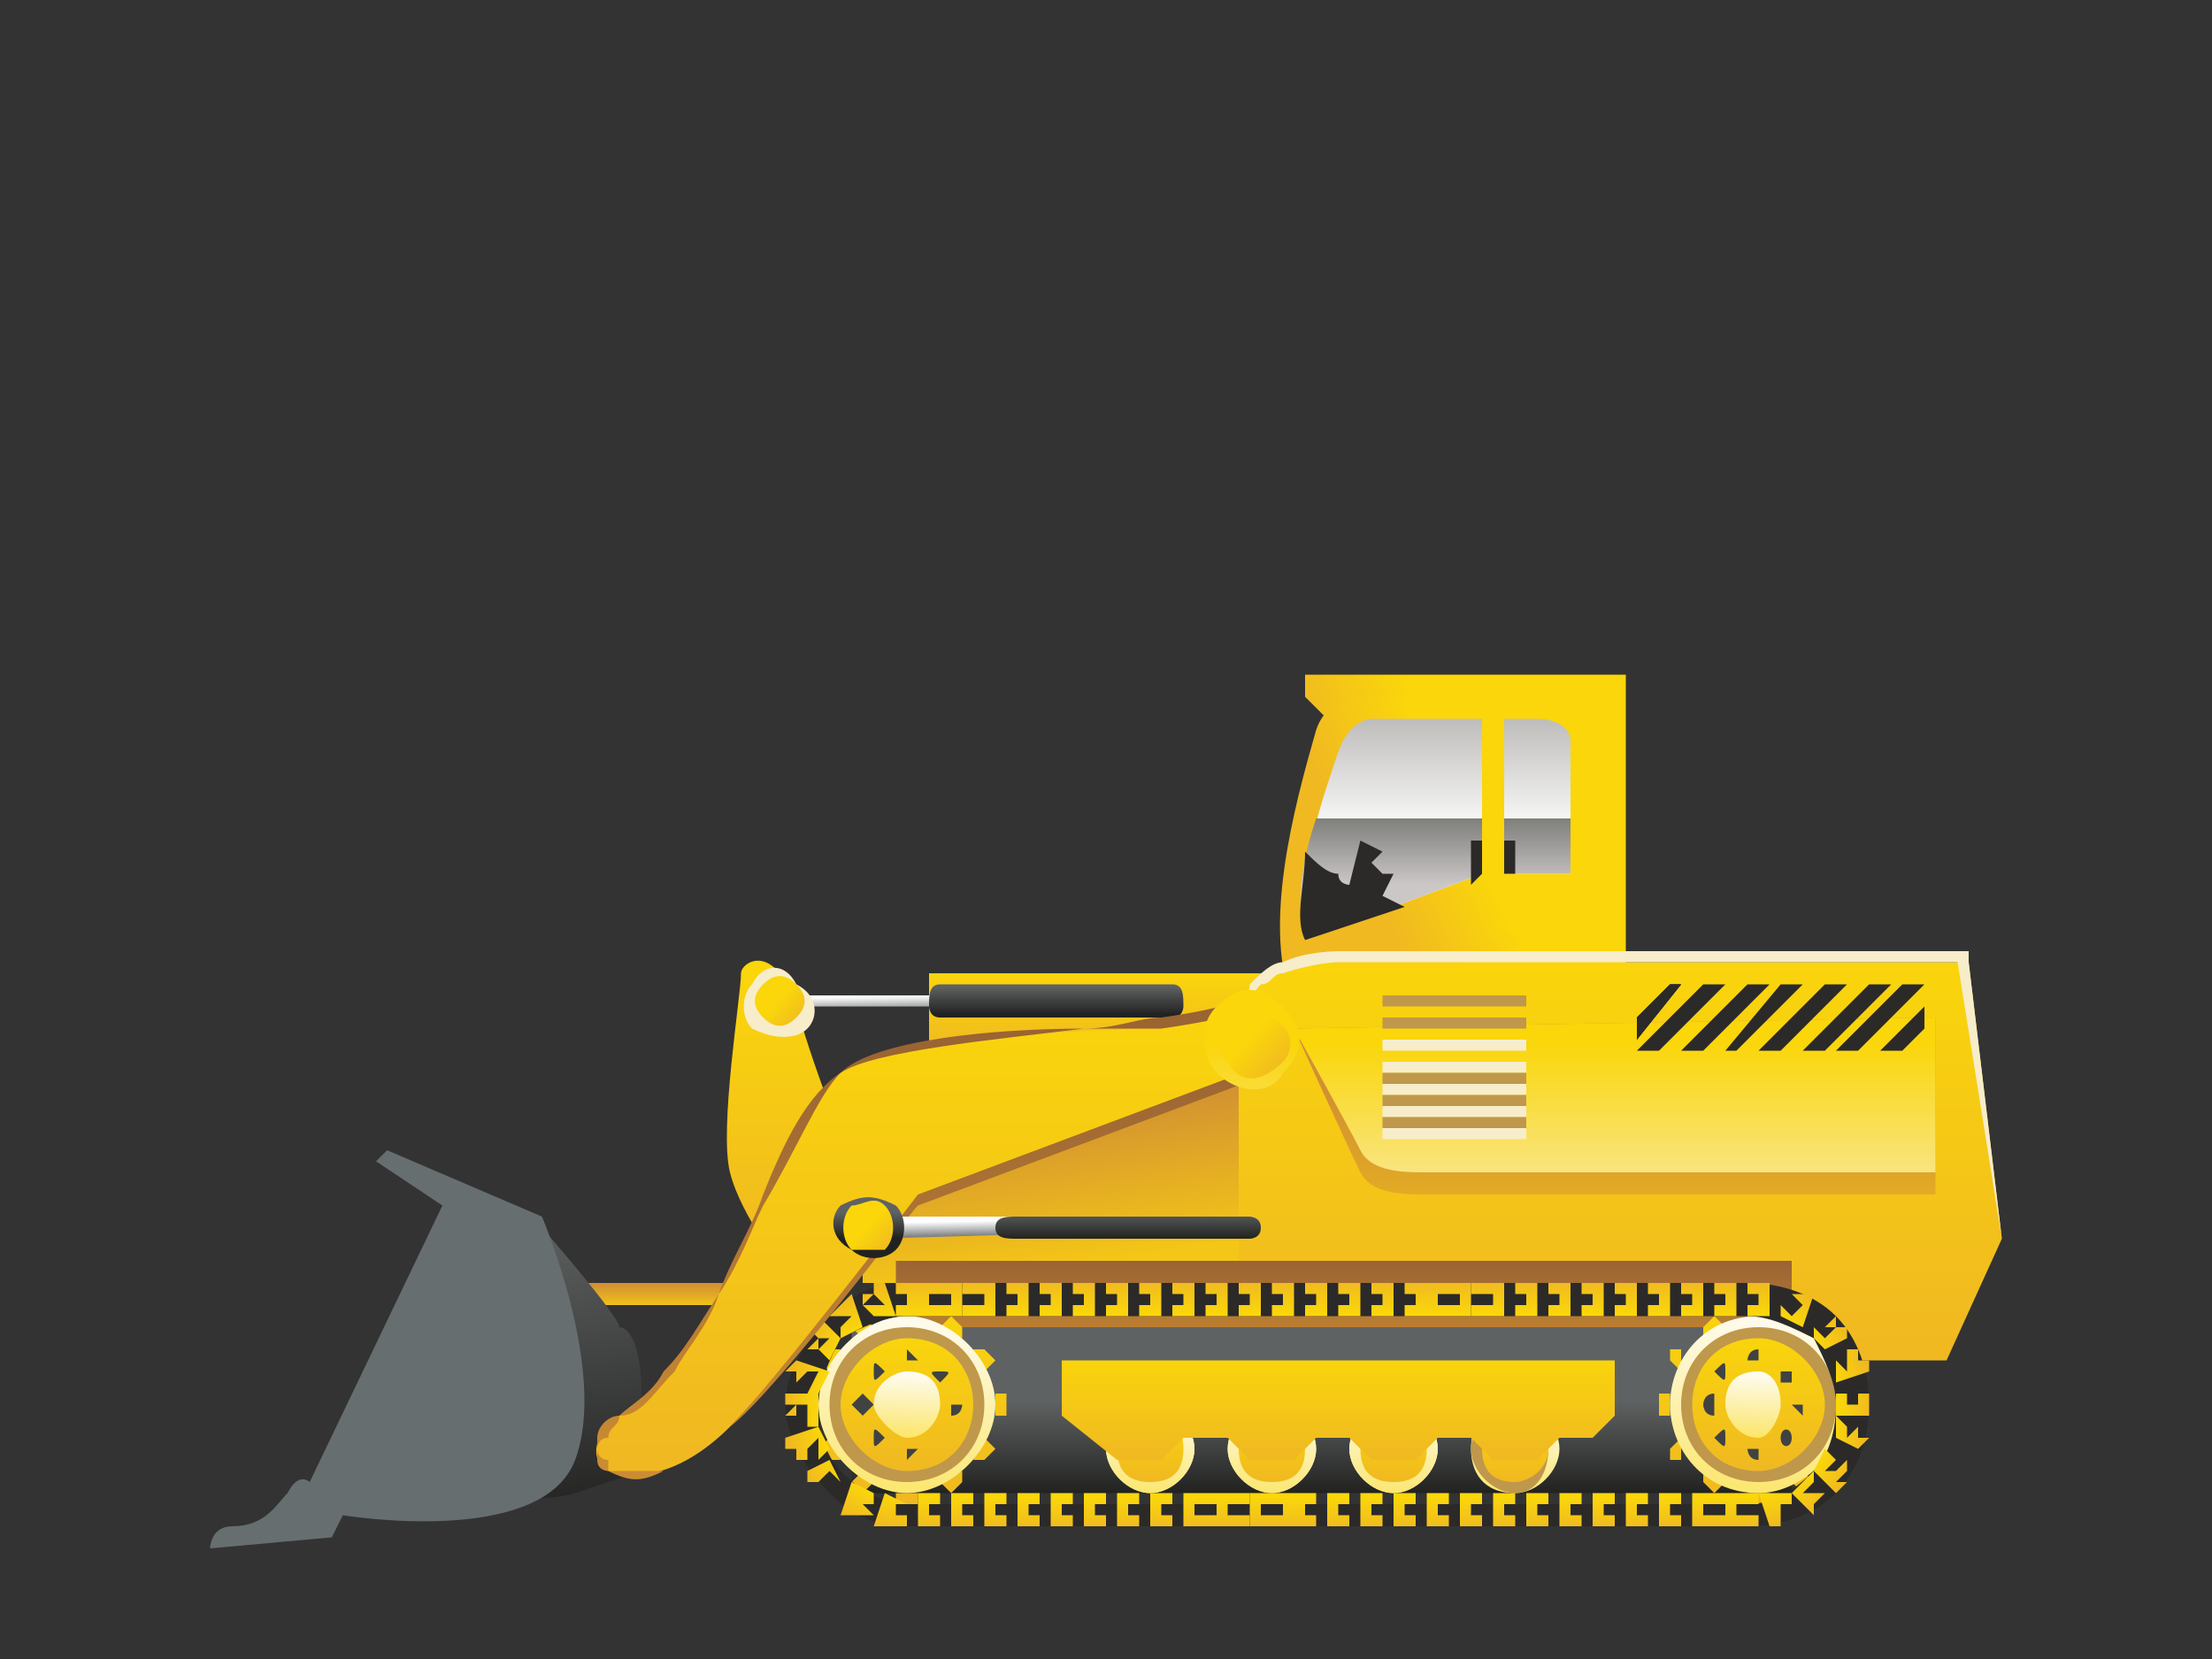 <?xml version="1.0" encoding="UTF-8"?>
<!DOCTYPE svg PUBLIC "-//W3C//DTD SVG 1.1//EN" "http://www.w3.org/Graphics/SVG/1.1/DTD/svg11.dtd">
<!-- Creator: CorelDRAW X8 -->
<svg xmlns="http://www.w3.org/2000/svg" xml:space="preserve" width="200px" height="150px" version="1.1" style="shape-rendering:geometricPrecision; text-rendering:geometricPrecision; image-rendering:optimizeQuality; fill-rule:evenodd; clip-rule:evenodd"
viewBox="0 0 200 150"
 xmlns:xlink="http://www.w3.org/1999/xlink">
 <rect x="0" y="0" width="200" height="150" fill="#333333" stroke="none"/>
 <defs>
  <style type="text/css">
   <![CDATA[
    .fil9 {fill:#2B2A29}
    .fil113 {fill:#F7EDCB}
    .fil21 {fill:#D2D4DD}
    .fil17 {fill:#BF984B}
    .fil2 {fill:#676E70}
    .fil19 {fill:#404342}
    .fil42 {fill:#2B2A29;fill-rule:nonzero}
    .fil11 {fill:#F7EDCB;fill-rule:nonzero}
    .fil77 {fill:url(#id0)}
    .fil27 {fill:url(#id1)}
    .fil99 {fill:url(#id2)}
    .fil91 {fill:url(#id3)}
    .fil88 {fill:url(#id4)}
    .fil103 {fill:url(#id5)}
    .fil7 {fill:url(#id6)}
    .fil45 {fill:url(#id7)}
    .fil121 {fill:url(#id8)}
    .fil40 {fill:url(#id9)}
    .fil105 {fill:url(#id10)}
    .fil31 {fill:url(#id11)}
    .fil41 {fill:url(#id12)}
    .fil10 {fill:url(#id13)}
    .fil0 {fill:url(#id14)}
    .fil47 {fill:url(#id15)}
    .fil6 {fill:url(#id16)}
    .fil12 {fill:url(#id17)}
    .fil74 {fill:url(#id18)}
    .fil112 {fill:url(#id19)}
    .fil14 {fill:url(#id20)}
    .fil110 {fill:url(#id21)}
    .fil97 {fill:url(#id22)}
    .fil65 {fill:url(#id23)}
    .fil67 {fill:url(#id24)}
    .fil78 {fill:url(#id25)}
    .fil92 {fill:url(#id26)}
    .fil82 {fill:url(#id27)}
    .fil98 {fill:url(#id28)}
    .fil118 {fill:url(#id29)}
    .fil30 {fill:url(#id30)}
    .fil38 {fill:url(#id31)}
    .fil80 {fill:url(#id32)}
    .fil33 {fill:url(#id33)}
    .fil25 {fill:url(#id34)}
    .fil115 {fill:url(#id35)}
    .fil120 {fill:url(#id36)}
    .fil23 {fill:url(#id37)}
    .fil73 {fill:url(#id38)}
    .fil20 {fill:url(#id39)}
    .fil84 {fill:url(#id40)}
    .fil39 {fill:url(#id41)}
    .fil18 {fill:url(#id42)}
    .fil87 {fill:url(#id43)}
    .fil61 {fill:url(#id44)}
    .fil24 {fill:url(#id45)}
    .fil62 {fill:url(#id46)}
    .fil15 {fill:url(#id47)}
    .fil16 {fill:url(#id48)}
    .fil51 {fill:url(#id49)}
    .fil83 {fill:url(#id50)}
    .fil125 {fill:url(#id51)}
    .fil95 {fill:url(#id52)}
    .fil100 {fill:url(#id53)}
    .fil71 {fill:url(#id54)}
    .fil111 {fill:url(#id55)}
    .fil52 {fill:url(#id56)}
    .fil109 {fill:url(#id57)}
    .fil79 {fill:url(#id58)}
    .fil126 {fill:url(#id59)}
    .fil108 {fill:url(#id60)}
    .fil107 {fill:url(#id61)}
    .fil49 {fill:url(#id62)}
    .fil50 {fill:url(#id63)}
    .fil5 {fill:url(#id64)}
    .fil86 {fill:url(#id65)}
    .fil54 {fill:url(#id66)}
    .fil36 {fill:url(#id67)}
    .fil93 {fill:url(#id68)}
    .fil57 {fill:url(#id69)}
    .fil22 {fill:url(#id70)}
    .fil90 {fill:url(#id71)}
    .fil114 {fill:url(#id72)}
    .fil124 {fill:url(#id73)}
    .fil104 {fill:url(#id74)}
    .fil119 {fill:url(#id75)}
    .fil76 {fill:url(#id76)}
    .fil81 {fill:url(#id77)}
    .fil34 {fill:url(#id78)}
    .fil8 {fill:url(#id79)}
    .fil101 {fill:url(#id80)}
    .fil59 {fill:url(#id81)}
    .fil116 {fill:url(#id82)}
    .fil75 {fill:url(#id83)}
    .fil55 {fill:url(#id84)}
    .fil13 {fill:url(#id85)}
    .fil1 {fill:url(#id86)}
    .fil89 {fill:url(#id87)}
    .fil106 {fill:url(#id88)}
    .fil58 {fill:url(#id89)}
    .fil44 {fill:url(#id90)}
    .fil68 {fill:url(#id91)}
    .fil123 {fill:url(#id92)}
    .fil122 {fill:url(#id93)}
    .fil56 {fill:url(#id94)}
    .fil48 {fill:url(#id95)}
    .fil28 {fill:url(#id96)}
    .fil70 {fill:url(#id97)}
    .fil43 {fill:url(#id98)}
    .fil26 {fill:url(#id99)}
    .fil69 {fill:url(#id100)}
    .fil29 {fill:url(#id101)}
    .fil117 {fill:url(#id102)}
    .fil64 {fill:url(#id103)}
    .fil63 {fill:url(#id104)}
    .fil46 {fill:url(#id105)}
    .fil72 {fill:url(#id106)}
    .fil32 {fill:url(#id107)}
    .fil66 {fill:url(#id108)}
    .fil96 {fill:url(#id109)}
    .fil37 {fill:url(#id110)}
    .fil102 {fill:url(#id111)}
    .fil35 {fill:url(#id112)}
    .fil85 {fill:url(#id113)}
    .fil94 {fill:url(#id114)}
    .fil60 {fill:url(#id115)}
    .fil53 {fill:url(#id116)}
    .fil4 {fill:url(#id117)}
    .fil3 {fill:url(#id118)}
   ]]>
  </style>
  <linearGradient id="id0" gradientUnits="userSpaceOnUse" x1="75.953" y1="118.757" x2="75.953" y2="115.794">
   <stop offset="0" style="stop-opacity:1; stop-color:#FAD60B"/>
   <stop offset="1" style="stop-opacity:1; stop-color:#F0B921"/>
  </linearGradient>
  <linearGradient id="id1" gradientUnits="userSpaceOnUse" xlink:href="#id0" x1="145.066" y1="127.84" x2="145.066" y2="133.942">
  </linearGradient>
  <linearGradient id="id2" gradientUnits="userSpaceOnUse" xlink:href="#id0" x1="143.451" y1="118.757" x2="143.451" y2="115.794">
  </linearGradient>
  <linearGradient id="id3" gradientUnits="userSpaceOnUse" xlink:href="#id0" x1="118.906" y1="118.757" x2="118.906" y2="115.794">
  </linearGradient>
  <linearGradient id="id4" gradientUnits="userSpaceOnUse" xlink:href="#id0" x1="109.702" y1="118.757" x2="109.702" y2="115.794">
  </linearGradient>
  <linearGradient id="id5" gradientUnits="userSpaceOnUse" xlink:href="#id0" x1="156.14" y1="116.27" x2="157.598" y2="113.639">
  </linearGradient>
  <linearGradient id="id6" gradientUnits="userSpaceOnUse" x1="147.002" y1="63.44" x2="147.002" y2="75.47">
   <stop offset="0" style="stop-opacity:1; stop-color:#B5B3B1"/>
   <stop offset="1" style="stop-opacity:1; stop-color:#FEFEFE"/>
  </linearGradient>
  <linearGradient id="id7" gradientUnits="userSpaceOnUse" xlink:href="#id0" x1="111.788" y1="135.404" x2="111.788" y2="138.368">
  </linearGradient>
  <linearGradient id="id8" gradientUnits="userSpaceOnUse" xlink:href="#id0" x1="83.245" y1="105.851" x2="85.323" y2="107.788">
  </linearGradient>
  <linearGradient id="id9" gradientUnits="userSpaceOnUse" x1="97.075" y1="134.232" x2="97.348" y2="129.022">
   <stop offset="0" style="stop-opacity:1; stop-color:#FAD60B"/>
   <stop offset="1" style="stop-opacity:1; stop-color:#FEFEFE"/>
  </linearGradient>
  <linearGradient id="id10" gradientUnits="userSpaceOnUse" xlink:href="#id0" x1="164.002" y1="117.672" x2="166.877" y2="116.848">
  </linearGradient>
  <linearGradient id="id11" gradientUnits="userSpaceOnUse" xlink:href="#id0" x1="134.316" y1="127.84" x2="134.316" y2="133.942">
  </linearGradient>
  <linearGradient id="id12" gradientUnits="userSpaceOnUse" xlink:href="#id0" x1="151.223" y1="122.35" x2="151.223" y2="131.791">
  </linearGradient>
  <linearGradient id="id13" gradientUnits="userSpaceOnUse" xlink:href="#id0" x1="186.375" y1="86.028" x2="186.375" y2="121.545">
  </linearGradient>
  <linearGradient id="id14" gradientUnits="userSpaceOnUse" x1="74.644" y1="116.11" x2="74.644" y2="118.201">
   <stop offset="0" style="stop-opacity:1; stop-color:#D19032"/>
   <stop offset="1" style="stop-opacity:1; stop-color:#F4C617"/>
  </linearGradient>
  <linearGradient id="id15" gradientUnits="userSpaceOnUse" xlink:href="#id0" x1="117.931" y1="135.404" x2="117.931" y2="138.368">
  </linearGradient>
  <linearGradient id="id16" gradientUnits="userSpaceOnUse" xlink:href="#id0" x1="145.27" y1="102.538" x2="136.397" y2="106.684">
  </linearGradient>
  <linearGradient id="id17" gradientUnits="userSpaceOnUse" xlink:href="#id0" x1="82.381" y1="87.844" x2="82.381" y2="113.791">
  </linearGradient>
  <linearGradient id="id18" gradientUnits="userSpaceOnUse" xlink:href="#id0" x1="71.85" y1="127.26" x2="69.436" y2="125.505">
  </linearGradient>
  <linearGradient id="id19" gradientUnits="userSpaceOnUse" x1="112.522" y1="89.183" x2="112.522" y2="91.731">
   <stop offset="0" style="stop-opacity:1; stop-color:#5F6262"/>
   <stop offset="1" style="stop-opacity:1; stop-color:#212220"/>
  </linearGradient>
  <linearGradient id="id20" gradientUnits="userSpaceOnUse" xlink:href="#id19" x1="166.876" y1="126.656" x2="166.876" y2="135.05">
  </linearGradient>
  <linearGradient id="id21" gradientUnits="userSpaceOnUse" xlink:href="#id0" x1="166.707" y1="133.52" x2="167.422" y2="136.389">
  </linearGradient>
  <linearGradient id="id22" gradientUnits="userSpaceOnUse" xlink:href="#id0" x1="137.313" y1="118.757" x2="137.313" y2="115.794">
  </linearGradient>
  <linearGradient id="id23" gradientUnits="userSpaceOnUse" xlink:href="#id0" x1="90.326" y1="135.404" x2="90.326" y2="138.368">
  </linearGradient>
  <linearGradient id="id24" gradientUnits="userSpaceOnUse" xlink:href="#id0" x1="96.468" y1="135.404" x2="96.468" y2="138.368">
  </linearGradient>
  <linearGradient id="id25" gradientUnits="userSpaceOnUse" xlink:href="#id0" x1="79.022" y1="118.757" x2="79.022" y2="115.794">
  </linearGradient>
  <linearGradient id="id26" gradientUnits="userSpaceOnUse" xlink:href="#id0" x1="121.973" y1="118.757" x2="121.973" y2="115.794">
  </linearGradient>
  <linearGradient id="id27" gradientUnits="userSpaceOnUse" xlink:href="#id0" x1="91.293" y1="118.757" x2="91.293" y2="115.794">
  </linearGradient>
  <linearGradient id="id28" gradientUnits="userSpaceOnUse" xlink:href="#id0" x1="140.382" y1="118.757" x2="140.382" y2="115.794">
  </linearGradient>
  <linearGradient id="id29" gradientUnits="userSpaceOnUse" x1="73.369" y1="111.963" x2="73.346" y2="110.674">
   <stop offset="0" style="stop-opacity:1; stop-color:#808384"/>
   <stop offset="1" style="stop-opacity:1; stop-color:#FEFEFE"/>
  </linearGradient>
  <linearGradient id="id30" gradientUnits="userSpaceOnUse" xlink:href="#id9" x1="115.937" y1="140.75" x2="116.726" y2="125.69">
  </linearGradient>
  <linearGradient id="id31" gradientUnits="userSpaceOnUse" xlink:href="#id9" x1="94.064" y1="140.744" x2="94.853" y2="125.687">
  </linearGradient>
  <linearGradient id="id32" gradientUnits="userSpaceOnUse" xlink:href="#id0" x1="85.158" y1="118.757" x2="85.158" y2="115.794">
  </linearGradient>
  <linearGradient id="id33" gradientUnits="userSpaceOnUse" xlink:href="#id9" x1="104.964" y1="140.747" x2="105.754" y2="125.687">
  </linearGradient>
  <linearGradient id="id34" gradientUnits="userSpaceOnUse" xlink:href="#id9" x1="150.247" y1="133.563" x2="150.791" y2="123.198">
  </linearGradient>
  <linearGradient id="id35" gradientUnits="userSpaceOnUse" xlink:href="#id0" x1="120.364" y1="89.278" x2="120.364" y2="131.393">
  </linearGradient>
  <linearGradient id="id36" gradientUnits="userSpaceOnUse" xlink:href="#id19" x1="115.312" y1="109.624" x2="115.312" y2="111.926">
  </linearGradient>
  <linearGradient id="id37" gradientUnits="userSpaceOnUse" xlink:href="#id9" x1="144.26" y1="146.519" x2="145.829" y2="116.57">
  </linearGradient>
  <linearGradient id="id38" gradientUnits="userSpaceOnUse" xlink:href="#id0" x1="73.457" y1="133.927" x2="70.493" y2="133.719">
  </linearGradient>
  <linearGradient id="id39" gradientUnits="userSpaceOnUse" xlink:href="#id9" x1="73.623" y1="133.563" x2="74.166" y2="123.198">
  </linearGradient>
  <linearGradient id="id40" gradientUnits="userSpaceOnUse" xlink:href="#id0" x1="97.428" y1="118.757" x2="97.428" y2="115.794">
  </linearGradient>
  <linearGradient id="id41" gradientUnits="userSpaceOnUse" xlink:href="#id0" x1="112.444" y1="127.84" x2="112.444" y2="133.942">
  </linearGradient>
  <linearGradient id="id42" gradientUnits="userSpaceOnUse" xlink:href="#id0" x1="93.606" y1="120.572" x2="93.606" y2="132.707">
  </linearGradient>
  <linearGradient id="id43" gradientUnits="userSpaceOnUse" xlink:href="#id0" x1="106.633" y1="118.757" x2="106.633" y2="115.794">
  </linearGradient>
  <linearGradient id="id44" gradientUnits="userSpaceOnUse" xlink:href="#id0" x1="160.929" y1="135.404" x2="160.929" y2="138.368">
  </linearGradient>
  <linearGradient id="id45" gradientUnits="userSpaceOnUse" xlink:href="#id0" x1="170.229" y1="120.572" x2="170.229" y2="132.707">
  </linearGradient>
  <linearGradient id="id46" gradientUnits="userSpaceOnUse" xlink:href="#id0" x1="163.999" y1="135.404" x2="163.999" y2="138.368">
  </linearGradient>
  <linearGradient id="id47" gradientUnits="userSpaceOnUse" xlink:href="#id0" x1="96.437" y1="117.556" x2="96.437" y2="135.364">
  </linearGradient>
  <linearGradient id="id48" gradientUnits="userSpaceOnUse" xlink:href="#id9" x1="67.635" y1="146.519" x2="69.204" y2="116.57">
  </linearGradient>
  <linearGradient id="id49" gradientUnits="userSpaceOnUse" xlink:href="#id0" x1="130.217" y1="135.404" x2="130.217" y2="138.368">
  </linearGradient>
  <linearGradient id="id50" gradientUnits="userSpaceOnUse" xlink:href="#id0" x1="94.362" y1="118.757" x2="94.362" y2="115.794">
  </linearGradient>
  <linearGradient id="id51" gradientUnits="userSpaceOnUse" xlink:href="#id0" x1="118.395" y1="88.205" x2="121.411" y2="91.016">
  </linearGradient>
  <linearGradient id="id52" gradientUnits="userSpaceOnUse" xlink:href="#id0" x1="131.177" y1="118.757" x2="131.177" y2="115.794">
  </linearGradient>
  <linearGradient id="id53" gradientUnits="userSpaceOnUse" xlink:href="#id0" x1="146.517" y1="118.757" x2="146.517" y2="115.794">
  </linearGradient>
  <linearGradient id="id54" gradientUnits="userSpaceOnUse" xlink:href="#id0" x1="76.306" y1="136.395" x2="73.447" y2="137.27">
  </linearGradient>
  <linearGradient id="id55" gradientUnits="userSpaceOnUse" xlink:href="#id29" x1="65.192" y1="91.673" x2="65.169" y2="90.378">
  </linearGradient>
  <linearGradient id="id56" gradientUnits="userSpaceOnUse" xlink:href="#id0" x1="133.284" y1="135.404" x2="133.284" y2="138.368">
  </linearGradient>
  <linearGradient id="id57" gradientUnits="userSpaceOnUse" xlink:href="#id0" x1="168.234" y1="130.398" x2="169.877" y2="132.927">
  </linearGradient>
  <linearGradient id="id58" gradientUnits="userSpaceOnUse" xlink:href="#id0" x1="82.091" y1="118.757" x2="82.091" y2="115.794">
  </linearGradient>
  <linearGradient id="id59" gradientUnits="userSpaceOnUse" xlink:href="#id0" x1="118.949" y1="87.578" x2="122.288" y2="90.69">
  </linearGradient>
  <linearGradient id="id60" gradientUnits="userSpaceOnUse" xlink:href="#id0" x1="168.242" y1="126.817" x2="170.687" y2="128.529">
  </linearGradient>
  <linearGradient id="id61" gradientUnits="userSpaceOnUse" xlink:href="#id0" x1="166.635" y1="120.182" x2="169.604" y2="120.338">
  </linearGradient>
  <linearGradient id="id62" gradientUnits="userSpaceOnUse" xlink:href="#id0" x1="124.076" y1="135.404" x2="124.076" y2="138.368">
  </linearGradient>
  <linearGradient id="id63" gradientUnits="userSpaceOnUse" xlink:href="#id0" x1="127.144" y1="135.404" x2="127.144" y2="138.368">
  </linearGradient>
  <linearGradient id="id64" gradientUnits="userSpaceOnUse" xlink:href="#id0" x1="145.349" y1="102.584" x2="135.999" y2="106.747">
  </linearGradient>
  <linearGradient id="id65" gradientUnits="userSpaceOnUse" xlink:href="#id0" x1="103.566" y1="118.757" x2="103.566" y2="115.794">
  </linearGradient>
  <linearGradient id="id66" gradientUnits="userSpaceOnUse" xlink:href="#id0" x1="139.429" y1="135.404" x2="139.429" y2="138.368">
  </linearGradient>
  <linearGradient id="id67" gradientUnits="userSpaceOnUse" xlink:href="#id9" x1="107.972" y1="134.232" x2="108.245" y2="129.022">
  </linearGradient>
  <linearGradient id="id68" gradientUnits="userSpaceOnUse" xlink:href="#id0" x1="125.042" y1="118.757" x2="125.042" y2="115.794">
  </linearGradient>
  <linearGradient id="id69" gradientUnits="userSpaceOnUse" xlink:href="#id0" x1="148.64" y1="135.404" x2="148.64" y2="138.368">
  </linearGradient>
  <linearGradient id="id70" gradientUnits="userSpaceOnUse" xlink:href="#id0" x1="173.065" y1="117.556" x2="173.065" y2="135.364">
  </linearGradient>
  <linearGradient id="id71" gradientUnits="userSpaceOnUse" xlink:href="#id0" x1="115.837" y1="118.757" x2="115.837" y2="115.794">
  </linearGradient>
  <linearGradient id="id72" gradientUnits="userSpaceOnUse" xlink:href="#id0" x1="75.063" y1="85.554" x2="77.14" y2="87.49">
  </linearGradient>
  <linearGradient id="id73" gradientUnits="userSpaceOnUse" x1="174.145" y1="94.44" x2="174.145" y2="111.255">
   <stop offset="0" style="stop-opacity:1; stop-color:#FAD60B"/>
   <stop offset="1" style="stop-opacity:1; stop-color:#F8EDC3"/>
  </linearGradient>
  <linearGradient id="id74" gradientUnits="userSpaceOnUse" xlink:href="#id0" x1="160.586" y1="116.165" x2="162.998" y2="114.476">
  </linearGradient>
  <linearGradient id="id75" gradientUnits="userSpaceOnUse" xlink:href="#id19" x1="119.22" y1="109.478" x2="119.22" y2="112.025">
  </linearGradient>
  <linearGradient id="id76" gradientUnits="userSpaceOnUse" xlink:href="#id0" x1="73.439" y1="120.488" x2="72.774" y2="117.608">
  </linearGradient>
  <linearGradient id="id77" gradientUnits="userSpaceOnUse" xlink:href="#id0" x1="88.227" y1="118.757" x2="88.227" y2="115.794">
  </linearGradient>
  <linearGradient id="id78" gradientUnits="userSpaceOnUse" xlink:href="#id9" x1="104.965" y1="140.747" x2="105.754" y2="125.688">
  </linearGradient>
  <linearGradient id="id79" gradientUnits="userSpaceOnUse" x1="112.273" y1="79.993" x2="112.273" y2="74.041">
   <stop offset="0" style="stop-opacity:1; stop-color:#CCC7C7"/>
   <stop offset="1" style="stop-opacity:1; stop-color:#7F7F7C"/>
  </linearGradient>
  <linearGradient id="id80" gradientUnits="userSpaceOnUse" xlink:href="#id0" x1="149.586" y1="118.757" x2="149.586" y2="115.794">
  </linearGradient>
  <linearGradient id="id81" gradientUnits="userSpaceOnUse" xlink:href="#id0" x1="154.785" y1="135.404" x2="154.785" y2="138.368">
  </linearGradient>
  <linearGradient id="id82" gradientUnits="userSpaceOnUse" x1="49.885" y1="136.882" x2="49.885" y2="95.076">
   <stop offset="0" style="stop-opacity:1; stop-color:#D19032"/>
   <stop offset="1" style="stop-opacity:1; stop-color:#9A6433"/>
  </linearGradient>
  <linearGradient id="id83" gradientUnits="userSpaceOnUse" xlink:href="#id0" x1="71.886" y1="123.63" x2="70.29" y2="121.076">
  </linearGradient>
  <linearGradient id="id84" gradientUnits="userSpaceOnUse" xlink:href="#id0" x1="142.497" y1="135.404" x2="142.497" y2="138.368">
  </linearGradient>
  <linearGradient id="id85" gradientUnits="userSpaceOnUse" xlink:href="#id82" x1="75.479" y1="123.839" x2="75.479" y2="114.098">
  </linearGradient>
  <linearGradient id="id86" gradientUnits="userSpaceOnUse" xlink:href="#id19" x1="61.491" y1="108.376" x2="64.93" y2="135.95">
  </linearGradient>
  <linearGradient id="id87" gradientUnits="userSpaceOnUse" xlink:href="#id0" x1="112.77" y1="118.757" x2="112.77" y2="115.794">
  </linearGradient>
  <linearGradient id="id88" gradientUnits="userSpaceOnUse" xlink:href="#id0" x1="167.714" y1="123.156" x2="170.532" y2="124.017">
  </linearGradient>
  <linearGradient id="id89" gradientUnits="userSpaceOnUse" xlink:href="#id0" x1="151.713" y1="135.404" x2="151.713" y2="138.368">
  </linearGradient>
  <linearGradient id="id90" gradientUnits="userSpaceOnUse" xlink:href="#id0" x1="108.717" y1="135.404" x2="108.717" y2="138.368">
  </linearGradient>
  <linearGradient id="id91" gradientUnits="userSpaceOnUse" xlink:href="#id0" x1="99.538" y1="135.404" x2="99.538" y2="138.368">
  </linearGradient>
  <linearGradient id="id92" gradientUnits="userSpaceOnUse" xlink:href="#id73" x1="180.66" y1="94.438" x2="180.66" y2="112.753">
  </linearGradient>
  <linearGradient id="id93" gradientUnits="userSpaceOnUse" xlink:href="#id14" x1="180.66" y1="98.642" x2="180.66" y2="117.388">
  </linearGradient>
  <linearGradient id="id94" gradientUnits="userSpaceOnUse" xlink:href="#id0" x1="145.573" y1="135.404" x2="145.573" y2="138.368">
  </linearGradient>
  <linearGradient id="id95" gradientUnits="userSpaceOnUse" xlink:href="#id0" x1="121" y1="135.404" x2="121" y2="138.368">
  </linearGradient>
  <linearGradient id="id96" gradientUnits="userSpaceOnUse" xlink:href="#id9" x1="129.699" y1="134.232" x2="129.972" y2="129.022">
  </linearGradient>
  <linearGradient id="id97" gradientUnits="userSpaceOnUse" xlink:href="#id0" x1="79.705" y1="137.875" x2="77.322" y2="139.606">
  </linearGradient>
  <linearGradient id="id98" gradientUnits="userSpaceOnUse" xlink:href="#id0" x1="105.647" y1="135.404" x2="105.647" y2="138.368">
  </linearGradient>
  <linearGradient id="id99" gradientUnits="userSpaceOnUse" xlink:href="#id9" x1="126.689" y1="140.75" x2="127.479" y2="125.69">
  </linearGradient>
  <linearGradient id="id100" gradientUnits="userSpaceOnUse" xlink:href="#id0" x1="102.611" y1="135.404" x2="102.611" y2="138.368">
  </linearGradient>
  <linearGradient id="id101" gradientUnits="userSpaceOnUse" xlink:href="#id9" x1="115.937" y1="140.75" x2="116.726" y2="125.69">
  </linearGradient>
  <linearGradient id="id102" gradientUnits="userSpaceOnUse" xlink:href="#id82" x1="49.903" y1="137.12" x2="49.903" y2="95.069">
  </linearGradient>
  <linearGradient id="id103" gradientUnits="userSpaceOnUse" xlink:href="#id0" x1="87.348" y1="136.329" x2="86.884" y2="139.262">
  </linearGradient>
  <linearGradient id="id104" gradientUnits="userSpaceOnUse" xlink:href="#id0" x1="84.086" y1="137.723" x2="82.675" y2="140.377">
  </linearGradient>
  <linearGradient id="id105" gradientUnits="userSpaceOnUse" xlink:href="#id0" x1="114.86" y1="135.404" x2="114.86" y2="138.368">
  </linearGradient>
  <linearGradient id="id106" gradientUnits="userSpaceOnUse" xlink:href="#id0" x1="72.377" y1="130.934" x2="69.576" y2="130.024">
  </linearGradient>
  <linearGradient id="id107" gradientUnits="userSpaceOnUse" xlink:href="#id9" x1="118.95" y1="134.232" x2="119.223" y2="129.022">
  </linearGradient>
  <linearGradient id="id108" gradientUnits="userSpaceOnUse" xlink:href="#id0" x1="93.395" y1="135.404" x2="93.395" y2="138.368">
  </linearGradient>
  <linearGradient id="id109" gradientUnits="userSpaceOnUse" xlink:href="#id0" x1="134.245" y1="118.757" x2="134.245" y2="115.794">
  </linearGradient>
  <linearGradient id="id110" gradientUnits="userSpaceOnUse" xlink:href="#id9" x1="94.064" y1="140.744" x2="94.854" y2="125.686">
  </linearGradient>
  <linearGradient id="id111" gradientUnits="userSpaceOnUse" xlink:href="#id0" x1="152.652" y1="118.757" x2="152.652" y2="115.794">
  </linearGradient>
  <linearGradient id="id112" gradientUnits="userSpaceOnUse" xlink:href="#id0" x1="123.344" y1="127.84" x2="123.344" y2="133.941">
  </linearGradient>
  <linearGradient id="id113" gradientUnits="userSpaceOnUse" xlink:href="#id0" x1="100.497" y1="118.757" x2="100.497" y2="115.794">
  </linearGradient>
  <linearGradient id="id114" gradientUnits="userSpaceOnUse" xlink:href="#id0" x1="128.108" y1="118.757" x2="128.108" y2="115.794">
  </linearGradient>
  <linearGradient id="id115" gradientUnits="userSpaceOnUse" xlink:href="#id0" x1="157.856" y1="135.404" x2="157.856" y2="138.368">
  </linearGradient>
  <linearGradient id="id116" gradientUnits="userSpaceOnUse" xlink:href="#id0" x1="136.359" y1="135.404" x2="136.359" y2="138.368">
  </linearGradient>
  <linearGradient id="id117" gradientUnits="userSpaceOnUse" xlink:href="#id14" x1="119.627" y1="96.535" x2="121.639" y2="110.853">
  </linearGradient>
  <linearGradient id="id118" gradientUnits="userSpaceOnUse" xlink:href="#id0" x1="123.427" y1="87.737" x2="123.427" y2="95.061">
  </linearGradient>
 </defs>
 <g id="Слой_x0020_1">
  <polygon class="fil0" points="49,118 69,118 69,116 49,116 "/>
  <path class="fil1" d="M49 111c0,0 7,8 7,9 1,0 2,2 2,6 0,3 0,7 0,7 0,0 -3,1 -6,2 -3,1 -8,0 -8,0 0,0 5,-24 5,-24z"/>
  <path class="fil2" d="M19 140l11 -1 1 -2c0,0 18,3 21,-5 3,-8 -3,-22 -3,-22l-14 -6 -1 1 6 4 -12 25c0,0 -1,-1 -2,1 -1,1 -2,3 -5,3 -2,0 -2,2 -2,2z"/>
  <polygon class="fil3" points="84,95 118,95 118,88 84,88 "/>
  <polygon class="fil4" points="78,116 114,116 114,96 78,96 "/>
  <polygon class="fil5" points="119,82 121,66 118,63 118,61 147,61 147,96 117,96 "/>
  <path class="fil6" d="M144 64c-1,-1 -3,-1 -3,-1l-18 0c0,0 -3,0 -4,3 -2,7 -5,18 -2,25l27 -9 0 -18z"/>
  <path class="fil7" d="M139 65l-3 0 0 14 6 0 0 -12c0,-1 -1,-2 -3,-2l0 0zm-5 0l-10 0c0,0 -2,0 -3,3 -1,3 -4,11 -3,17l16 -6 0 -14z"/>
  <path class="fil8" d="M136 74l0 5 6 0 0 -5 -6 0 0 0zm-17 0l15 0 0 5 -16 6c-1,-4 0,-8 1,-11z"/>
  <path class="fil9" d="M136 76l0 3 1 0 0 -3c0,0 0,0 -1,0l0 0zm-18 1c1,1 2,2 3,2 0,1 1,1 1,1l1 -4 2 1 -1 1 1 1 1 0 -1 2 2 1 -9 3c-1,-2 0,-5 0,-8l0 0zm15 3c0,-2 0,-4 0,-4 1,0 1,0 1,0l0 3 -1 1z"/>
  <path class="fil10" d="M112 115c0,0 0,-21 0,-23 1,-2 2,-4 4,-5 2,0 5,0 5,0l57 0 3 25 -5 11 -18 0 -46 -8z"/>
  <path class="fil11" d="M112 92c0,-1 1,-2 1,-3l0 0c1,-1 2,-2 3,-2 2,-1 5,-1 5,-1l57 0 0 1 3 25 0 0 -4 -25 -56 0 0 0c0,0 -2,0 -5,1 -1,0 -1,1 -2,1l0 0c-1,1 -1,2 -1,3l-1 0z"/>
  <path class="fil12" d="M71 115c0,0 -4,-5 -5,-9 -1,-4 1,-16 1,-18 0,-1 3,-3 5,3 2,7 5,14 5,14l-6 10z"/>
  <polygon class="fil13" points="81,123 162,123 162,114 81,114 "/>
  <polygon class="fil14" points="77,135 162,135 162,120 77,120 "/>
  <path class="fil15" d="M87 120l-1 -1 -1 1 2 1 0 -1 0 0zm-12 2l-1 1 1 1 1 -2 -1 0 0 0zm3 -3l-1 1 1 1 1 -1 -1 -1 0 0zm5 -1l-2 0 0 1 2 0 0 -1zm-10 8l0 2 1 0 0 -2 -1 0 0 0zm1 5l1 1 1 0 -1 -2 -1 1 0 0zm3 3l1 1 1 -1 -1 -1 -1 1 0 0zm4 2l2 0 0 -1 -2 0 0 1 0 0zm5 -1l1 -1 0 -1 -2 1 1 1 0 0zm3 -3l1 -1 -1 -1 -1 2 1 0 0 0zm2 -4l0 -2 -1 0 0 2 1 0 0 0zm-1 -5l-1 -1 -1 0 1 2 1 -1z"/>
  <path class="fil16" d="M82 135c4,0 8,-4 8,-8 0,-4 -4,-8 -8,-8 -4,0 -8,4 -8,8 0,4 4,8 8,8z"/>
  <path class="fil17" d="M82 134c4,0 7,-3 7,-7 0,-4 -3,-7 -7,-7 -4,0 -7,3 -7,7 0,4 3,7 7,7z"/>
  <path class="fil18" d="M82 133c4,0 6,-3 6,-6 0,-3 -2,-6 -6,-6 -3,0 -6,3 -6,6 0,3 3,6 6,6z"/>
  <path class="fil19" d="M82 123c0,0 1,0 1,0 0,0 -1,-1 -1,-1 0,0 0,1 0,1 0,0 0,0 0,0z"/>
  <path class="fil19" d="M79 124c0,0 0,0 0,0 0,1 0,1 1,0 0,0 0,0 0,0 -1,-1 -1,-1 -1,0z"/>
  <path class="fil19" d="M77 127c0,0 1,1 1,1 0,0 1,-1 1,-1 0,0 -1,-1 -1,-1 0,0 -1,1 -1,1z"/>
  <path class="fil19" d="M79 130c0,1 0,1 1,0 0,0 0,0 0,0 -1,-1 -1,-1 -1,0 0,0 0,0 0,0z"/>
  <path class="fil19" d="M82 132c0,0 1,-1 1,-1 0,0 -1,0 -1,0 0,0 0,0 0,0 0,0 0,1 0,1z"/>
  <path class="fil19" d="M85 130c1,0 1,0 0,0 0,-1 0,-1 0,0 -1,0 -1,0 0,0 0,1 0,1 0,0z"/>
  <path class="fil19" d="M87 127c0,0 0,0 -1,0 0,0 0,0 0,0 0,0 0,1 0,1 1,0 1,-1 1,-1z"/>
  <path class="fil19" d="M85 124c0,0 0,0 0,0 -1,0 -1,0 0,1 0,0 0,0 0,0 1,-1 1,-1 0,-1z"/>
  <path class="fil20" d="M82 130c2,0 3,-2 3,-3 0,-2 -1,-3 -3,-3 -1,0 -3,1 -3,3 0,1 2,3 3,3z"/>
  <path class="fil21" d="M82 127c0,0 0,0 0,0 0,0 0,0 0,0 0,0 0,0 0,0 0,0 0,0 0,0z"/>
  <path class="fil22" d="M164 120l-1 -1 -1 1 1 1 1 -1 0 0zm-13 2l0 1 1 1 0 -2 -1 0 0 0zm4 -3l-1 1 0 1 2 -1 -1 -1 0 0zm5 -1l-2 0 0 1 2 0 0 -1zm-10 8l0 2 1 0 0 -2 -1 0 0 0zm1 5l0 1 1 0 0 -2 -1 1 0 0zm3 3l1 1 1 -1 -2 -1 0 1 0 0zm4 2l2 0 0 -1 -2 0 0 1 0 0zm5 -1l1 -1 -1 -1 -1 1 1 1 0 0zm3 -3l1 -1 -1 -1 -1 2 1 0 0 0zm2 -4l0 -2 -2 0 0 2 2 0 0 0zm-1 -5l-1 -1 -1 0 1 2 1 -1z"/>
  <path class="fil23" d="M159 135c4,0 8,-4 8,-8 0,-4 -4,-8 -8,-8 -5,0 -8,4 -8,8 0,4 3,8 8,8z"/>
  <path class="fil17" d="M159 134c4,0 7,-3 7,-7 0,-4 -3,-7 -7,-7 -4,0 -7,3 -7,7 0,4 3,7 7,7z"/>
  <path class="fil24" d="M159 133c3,0 6,-3 6,-6 0,-3 -3,-6 -6,-6 -4,0 -6,3 -6,6 0,3 2,6 6,6z"/>
  <path class="fil19" d="M159 123c0,0 0,0 0,0 0,0 0,-1 0,-1 -1,0 -1,1 -1,1 0,0 0,0 1,0z"/>
  <path class="fil19" d="M155 124c0,0 0,0 0,0 1,1 1,1 1,0 0,0 0,0 0,0 0,-1 0,-1 -1,0z"/>
  <path class="fil19" d="M154 127c0,0 0,1 1,1 0,0 0,-1 0,-1 0,0 0,-1 0,-1 -1,0 -1,1 -1,1z"/>
  <path class="fil19" d="M155 130c1,1 1,1 1,0 0,0 0,0 0,0 0,-1 0,-1 -1,0 0,0 0,0 0,0z"/>
  <path class="fil19" d="M159 132c0,0 0,-1 0,-1 0,0 0,0 0,0 -1,0 -1,0 -1,0 0,0 0,1 1,1z"/>
  <path class="fil19" d="M162 130c0,0 0,0 0,0 0,-1 -1,-1 -1,0 0,0 0,0 0,0 0,1 1,1 1,0z"/>
  <path class="fil19" d="M163 127c0,0 0,0 0,0 0,0 -1,0 -1,0 0,0 1,1 1,1 0,0 0,-1 0,-1z"/>
  <path class="fil19" d="M162 124c0,0 0,0 -1,0 0,0 0,0 0,1 1,0 1,0 1,0 0,-1 0,-1 0,-1z"/>
  <path class="fil25" d="M159 130c1,0 2,-2 2,-3 0,-2 -1,-3 -2,-3 -2,0 -3,1 -3,3 0,1 1,3 3,3z"/>
  <path class="fil21" d="M159 127c0,0 0,0 0,0 0,0 0,0 0,0 0,0 0,0 0,0 0,0 0,0 0,0z"/>
  <path class="fil26" d="M137 135c2,0 4,-2 4,-4 0,-2 -2,-4 -4,-4 -3,0 -4,2 -4,4 0,2 1,4 4,4z"/>
  <path class="fil17" d="M137 135c2,0 3,-2 3,-4 0,-2 -1,-4 -3,-4 -2,0 -4,2 -4,4 0,2 2,4 4,4z"/>
  <path class="fil27" d="M137 134c1,0 3,-1 3,-3 0,-2 -2,-3 -3,-3 -2,0 -3,1 -3,3 0,2 1,3 3,3z"/>
  <path class="fil28" d="M137 132c0,0 1,0 1,-1 0,-1 -1,-1 -1,-1 -1,0 -2,0 -2,1 0,1 1,1 2,1z"/>
  <path class="fil29" d="M126 135c2,0 4,-2 4,-4 0,-2 -2,-4 -4,-4 -2,0 -4,2 -4,4 0,2 2,4 4,4z"/>
  <path class="fil30" d="M126 135c2,0 4,-2 4,-4 0,-2 -2,-4 -4,-4 -2,0 -4,2 -4,4 0,2 2,4 4,4z"/>
  <path class="fil31" d="M126 134c2,0 3,-1 3,-3 0,-2 -1,-3 -3,-3 -2,0 -3,1 -3,3 0,2 1,3 3,3z"/>
  <path class="fil32" d="M126 132c1,0 1,0 1,-1 0,-1 0,-1 -1,-1 -1,0 -1,0 -1,1 0,1 0,1 1,1z"/>
  <path class="fil33" d="M115 135c2,0 4,-2 4,-4 0,-2 -2,-4 -4,-4 -2,0 -4,2 -4,4 0,2 2,4 4,4z"/>
  <path class="fil34" d="M115 135c2,0 4,-2 4,-4 0,-2 -2,-4 -4,-4 -2,0 -4,2 -4,4 0,2 2,4 4,4z"/>
  <path class="fil35" d="M115 134c2,0 3,-1 3,-3 0,-2 -1,-3 -3,-3 -2,0 -3,1 -3,3 0,2 1,3 3,3z"/>
  <path class="fil36" d="M115 132c1,0 1,0 1,-1 0,-1 0,-1 -1,-1 -1,0 -1,0 -1,1 0,1 0,1 1,1z"/>
  <path class="fil37" d="M104 135c2,0 4,-2 4,-4 0,-2 -2,-4 -4,-4 -2,0 -4,2 -4,4 0,2 2,4 4,4z"/>
  <path class="fil38" d="M104 135c2,0 4,-2 4,-4 0,-2 -2,-4 -4,-4 -2,0 -4,2 -4,4 0,2 2,4 4,4z"/>
  <path class="fil39" d="M104 134c2,0 3,-1 3,-3 0,-2 -1,-3 -3,-3 -2,0 -3,1 -3,3 0,2 1,3 3,3z"/>
  <path class="fil40" d="M104 132c1,0 1,0 1,-1 0,-1 0,-1 -1,-1 -1,0 -1,0 -1,1 0,1 0,1 1,1z"/>
  <polygon class="fil41" points="146,123 96,123 96,128 96,128 96,128 101,132 105,132 107,130 111,130 113,132 117,132 119,130 122,130 124,132 128,132 130,130 133,130 135,132 139,132 141,130 144,130 146,128 "/>
  <path class="fil42" d="M158 116l-76 0c-3,0 -5,1 -7,3l0 0c-2,2 -4,5 -4,8 0,3 2,6 4,8l0 0c2,2 4,3 7,3l76 0c3,0 6,-1 8,-3l0 0c2,-2 3,-5 3,-8 0,-3 -1,-6 -3,-8l0 0c-2,-2 -5,-3 -8,-3l0 0zm-76 3l76 0c2,0 4,1 6,2l0 0c1,2 2,4 2,6 0,3 -1,5 -2,6 -2,2 -4,3 -6,3l-76 0c-2,0 -4,-1 -6,-3l0 0c-1,-1 -2,-3 -2,-6 0,-2 1,-4 2,-6 2,-1 4,-2 6,-2z"/>
  <polygon class="fil43" points="100,135 98,135 98,138 99,138 99,138 100,138 100,137 99,137 99,136 100,136 "/>
  <polygon class="fil44" points="103,135 101,135 101,138 102,138 102,138 103,138 103,137 102,137 102,136 103,136 "/>
  <polygon class="fil45" points="106,135 104,135 104,138 105,138 105,138 106,138 106,137 105,137 105,136 106,136 "/>
  <polygon class="fil46" points="110,135 107,135 107,138 108,138 108,138 110,138 110,137 108,137 108,136 110,136 "/>
  <polygon class="fil47" points="113,135 110,135 110,138 111,138 111,138 113,138 113,137 111,137 111,136 113,136 "/>
  <polygon class="fil48" points="116,135 113,135 113,138 114,138 114,138 116,138 116,137 114,137 114,136 116,136 "/>
  <polygon class="fil49" points="119,135 116,135 116,138 118,138 118,138 119,138 119,137 118,137 118,136 119,136 "/>
  <polygon class="fil50" points="122,135 120,135 120,138 121,138 121,138 122,138 122,137 121,137 121,136 122,136 "/>
  <polygon class="fil51" points="125,135 123,135 123,138 124,138 124,138 125,138 125,137 124,137 124,136 125,136 "/>
  <polygon class="fil52" points="128,135 126,135 126,138 127,138 127,138 128,138 128,137 127,137 127,136 128,136 "/>
  <polygon class="fil53" points="131,135 129,135 129,138 130,138 130,138 131,138 131,137 130,137 130,136 131,136 "/>
  <polygon class="fil54" points="134,135 132,135 132,138 133,138 133,138 134,138 134,137 133,137 133,136 134,136 "/>
  <polygon class="fil55" points="137,135 135,135 135,138 136,138 136,138 137,138 137,137 136,137 136,136 137,136 "/>
  <polygon class="fil56" points="140,135 138,135 138,138 139,138 139,138 140,138 140,137 139,137 139,136 140,136 "/>
  <polygon class="fil57" points="143,135 141,135 141,138 142,138 142,138 143,138 143,137 142,137 142,136 143,136 "/>
  <polygon class="fil58" points="146,135 144,135 144,138 145,138 145,138 146,138 146,137 145,137 145,136 146,136 "/>
  <polygon class="fil59" points="149,135 147,135 147,138 148,138 148,138 149,138 149,137 148,137 148,136 149,136 "/>
  <polygon class="fil60" points="152,135 150,135 150,138 151,138 151,138 152,138 152,137 151,137 151,136 152,136 "/>
  <polygon class="fil61" points="156,135 153,135 153,138 154,138 154,138 156,138 156,137 154,137 154,136 156,136 "/>
  <polygon class="fil62" points="159,135 156,135 156,138 157,138 157,138 159,138 159,137 157,137 157,136 159,136 "/>
  <polygon class="fil63" points="79,135 77,134 76,137 77,137 77,137 78,137 79,137 78,136 78,136 79,136 "/>
  <polygon class="fil64" points="82,136 80,135 79,138 80,138 81,138 82,138 82,137 81,137 81,136 82,136 "/>
  <polygon class="fil65" points="85,135 83,135 83,138 84,138 84,138 85,138 85,137 84,137 84,136 85,136 "/>
  <polygon class="fil66" points="88,135 86,135 86,138 87,138 87,138 88,138 88,137 87,137 87,136 88,136 "/>
  <polygon class="fil67" points="91,135 89,135 89,138 90,138 90,138 91,138 91,137 90,137 90,136 91,136 "/>
  <polygon class="fil68" points="94,135 92,135 92,138 93,138 93,138 94,138 94,137 93,137 93,136 94,136 "/>
  <polygon class="fil69" points="97,135 95,135 95,138 96,138 96,138 97,138 97,137 96,137 96,136 97,136 "/>
  <polygon class="fil70" points="76,134 75,132 73,133 73,134 74,134 75,135 75,135 74,134 75,133 76,134 "/>
  <polygon class="fil71" points="75,131 74,129 71,130 71,131 72,131 72,132 73,132 73,131 74,130 74,132 "/>
  <polygon class="fil72" points="74,126 75,124 72,123 71,124 72,124 72,125 72,125 73,124 74,124 73,126 "/>
  <polygon class="fil73" points="74,129 74,126 71,126 71,127 72,127 71,128 72,128 72,127 73,127 73,129 "/>
  <polygon class="fil74" points="75,123 76,121 74,119 73,120 74,121 73,122 74,122 74,121 75,121 74,122 "/>
  <polygon class="fil75" points="76,121 78,120 77,117 76,118 76,118 75,119 76,119 76,119 77,119 76,120 "/>
  <polygon class="fil76" points="79,119 81,119 80,116 79,116 79,117 78,117 78,118 79,117 80,118 78,118 "/>
  <polygon class="fil77" points="81,119 84,119 84,116 82,116 82,116 81,116 81,117 82,117 82,118 81,118 "/>
  <polygon class="fil78" points="84,119 87,119 87,116 86,116 86,116 84,116 84,117 86,117 86,118 84,118 "/>
  <polygon class="fil79" points="87,119 90,119 90,116 89,116 89,116 87,116 87,117 89,117 89,118 87,118 "/>
  <polygon class="fil80" points="91,119 93,119 93,116 92,116 92,116 91,116 91,117 92,117 92,118 91,118 "/>
  <polygon class="fil81" points="94,119 96,119 96,116 95,116 95,116 94,116 94,117 95,117 95,118 94,118 "/>
  <polygon class="fil82" points="97,119 99,119 99,116 98,116 98,116 97,116 97,117 98,117 98,118 97,118 "/>
  <polygon class="fil83" points="100,119 102,119 102,116 101,116 101,116 100,116 100,117 101,117 101,118 100,118 "/>
  <polygon class="fil84" points="103,119 105,119 105,116 104,116 104,116 103,116 103,117 104,117 104,118 103,118 "/>
  <polygon class="fil85" points="106,119 108,119 108,116 107,116 107,116 106,116 106,117 107,117 107,118 106,118 "/>
  <polygon class="fil86" points="109,119 111,119 111,116 110,116 110,116 109,116 109,117 110,117 110,118 109,118 "/>
  <polygon class="fil87" points="112,119 114,119 114,116 113,116 113,116 112,116 112,117 113,117 113,118 112,118 "/>
  <polygon class="fil88" points="115,119 117,119 117,116 116,116 116,116 115,116 115,117 116,117 116,118 115,118 "/>
  <polygon class="fil89" points="118,119 120,119 120,116 119,116 119,116 118,116 118,117 119,117 119,118 118,118 "/>
  <polygon class="fil90" points="121,119 123,119 123,116 122,116 122,116 121,116 121,117 122,117 122,118 121,118 "/>
  <polygon class="fil91" points="124,119 126,119 126,116 125,116 125,116 124,116 124,117 125,117 125,118 124,118 "/>
  <polygon class="fil92" points="127,119 130,119 130,116 128,116 128,116 127,116 127,117 128,117 128,118 127,118 "/>
  <polygon class="fil93" points="130,119 133,119 133,116 132,116 132,116 130,116 130,117 132,117 132,118 130,118 "/>
  <polygon class="fil94" points="133,119 136,119 136,116 135,116 135,116 133,116 133,117 135,117 135,118 133,118 "/>
  <polygon class="fil95" points="137,119 139,119 139,116 138,116 138,116 137,116 137,117 138,117 138,118 137,118 "/>
  <polygon class="fil96" points="140,119 142,119 142,116 141,116 141,116 140,116 140,117 141,117 141,118 140,118 "/>
  <polygon class="fil97" points="143,119 145,119 145,116 144,116 144,116 143,116 143,117 144,117 144,118 143,118 "/>
  <polygon class="fil98" points="146,119 148,119 148,116 147,116 147,116 146,116 146,117 147,117 147,118 146,118 "/>
  <polygon class="fil99" points="149,119 151,119 151,116 150,116 150,116 149,116 149,117 150,117 150,118 149,118 "/>
  <polygon class="fil100" points="152,119 154,119 154,116 153,116 153,116 152,116 152,117 153,117 153,118 152,118 "/>
  <polygon class="fil101" points="155,119 157,119 157,116 156,116 156,116 155,116 155,117 156,117 156,118 155,118 "/>
  <polygon class="fil102" points="158,119 160,119 160,116 159,116 159,116 158,116 158,117 159,117 159,118 158,118 "/>
  <polygon class="fil103" points="161,119 163,120 164,117 163,117 163,117 162,117 162,117 163,118 162,119 161,118 "/>
  <polygon class="fil104" points="164,121 165,122 167,121 167,120 166,120 166,119 165,120 166,120 165,121 164,120 "/>
  <polygon class="fil105" points="166,123 166,125 169,124 169,123 168,123 168,122 167,122 167,123 167,124 166,123 "/>
  <polygon class="fil106" points="166,128 166,130 168,131 169,130 168,130 168,129 168,129 167,130 167,130 167,129 "/>
  <polygon class="fil107" points="166,126 166,128 169,128 169,127 169,127 169,126 168,126 168,127 167,127 167,126 "/>
  <polygon class="fil108" points="165,131 164,133 166,135 167,134 166,134 167,133 167,132 166,133 165,133 166,132 "/>
  <polygon class="fil109" points="164,133 162,135 164,137 164,137 164,136 165,135 165,135 164,135 163,135 164,134 "/>
  <polygon class="fil110" points="162,135 159,135 160,138 161,138 161,137 162,137 162,137 161,137 161,136 162,136 "/>
  <path class="fil111" d="M105 90c1,0 1,0 1,1 0,0 0,0 -1,0l-34 0c0,0 0,0 0,0 0,-1 0,-1 0,-1l34 0z"/>
  <path class="fil112" d="M106 89c1,0 1,1 1,2 0,0 0,1 -1,1l-21 0c-1,0 -1,-1 -1,-1 0,-1 0,-2 1,-2l21 0z"/>
  <path class="fil113" d="M68 89c1,-2 3,-2 4,0 2,1 2,3 1,4 -1,1 -3,1 -5,0 -1,-1 -1,-3 0,-4z"/>
  <path class="fil114" d="M69 89c1,-1 2,-1 3,0 1,1 1,2 0,3 -1,1 -2,1 -3,0 -1,-1 -1,-2 0,-3z"/>
  <path class="fil115" d="M114 90c0,0 -2,2 -9,3 -7,0 -25,1 -29,4 -4,3 -7,13 -11,20 -4,7 -7,10 -9,11 -2,1 -3,4 -1,5 3,1 7,0 11,-4 4,-4 17,-20 17,-20l32 -13 -1 -6z"/>
  <path class="fil116" d="M55 133c2,0 3,0 5,0 2,-1 4,-2 6,-4 4,-4 17,-21 17,-21l0 0 0 0 32 -12 0 1 -32 12c-1,1 -13,17 -17,20 -2,2 -4,3 -6,4 -2,1 -3,1 -5,0l0 0z"/>
  <path class="fil117" d="M114 91c0,0 -2,1 -9,2 -2,0 -4,0 -7,0 -8,1 -19,2 -22,4 -2,2 -4,7 -7,12 -1,2 -2,5 -4,8 -1,3 -3,5 -4,7 -2,2 -3,4 -5,4 0,1 -1,1 -1,2 -1,0 -1,1 -1,1 0,0 0,1 1,1l0 0c0,0 0,1 0,1l0 0c0,0 -1,0 -1,-1l0 0c0,0 0,0 0,-1l0 0c0,0 0,-1 0,-1 0,-1 1,-2 2,-2 1,-1 3,-2 4,-4 2,-2 3,-4 5,-7 1,-3 3,-6 4,-9 2,-5 4,-9 7,-11 3,-3 14,-4 22,-4 3,0 5,-1 7,-1 7,-1 8,-2 8,-2l1 1z"/>
  <path class="fil118" d="M113 110c1,0 1,1 1,1 0,0 0,0 -1,0l-34 1c0,0 0,-1 0,-1 0,0 0,-1 0,-1l34 0z"/>
  <path class="fil119" d="M113 110c0,0 1,0 1,1 0,1 -1,1 -1,1l-21 0c-1,0 -2,0 -2,-1 0,-1 1,-1 2,-1l21 0z"/>
  <path class="fil120" d="M76 109c2,-1 3,-1 5,0 1,1 1,3 0,4 -1,1 -3,1 -4,0 -2,-1 -2,-3 -1,-4z"/>
  <path class="fil121" d="M77 109c1,0 2,-1 3,0 1,1 1,3 0,4 -1,0 -2,0 -3,0 -1,-1 -1,-3 0,-4z"/>
  <path class="fil122" d="M117 93c0,0 5,11 6,13 1,2 4,2 6,2 3,0 46,0 46,0l0 -16 -58 1z"/>
  <path class="fil123" d="M117 93c0,0 5,9 6,11 1,2 4,2 6,2 3,0 46,0 46,0l0 -14 -58 1z"/>
  <path class="fil124" d="M110 91c2,-2 4,-2 6,0 2,2 2,4 0,6 -1,2 -4,2 -6,0 -1,-1 -2,-4 0,-6z"/>
  <path class="fil125" d="M111 92c1,-2 3,-2 4,0 2,1 2,3 1,4 -2,2 -4,2 -5,0 -1,-1 -1,-3 0,-4z"/>
  <polygon class="fil126" points="125,91 138,91 138,91 125,91 "/>
  <polygon class="fil17" points="125,91 138,91 138,90 125,90 "/>
  <polygon class="fil113" points="125,93 138,93 138,93 125,93 "/>
  <polygon class="fil17" points="125,93 138,93 138,92 125,92 "/>
  <polygon class="fil113" points="125,95 138,95 138,94 125,94 "/>
  <polygon class="fil17" points="125,94 138,94 138,94 125,94 "/>
  <polygon class="fil113" points="125,97 138,97 138,96 125,96 "/>
  <polygon class="fil17" points="125,96 138,96 138,96 125,96 "/>
  <polygon class="fil113" points="125,99 138,99 138,98 125,98 "/>
  <polygon class="fil17" points="125,98 138,98 138,97 125,97 "/>
  <polygon class="fil113" points="125,101 138,101 138,100 125,100 "/>
  <polygon class="fil17" points="125,100 138,100 138,99 125,99 "/>
  <polygon class="fil113" points="125,103 138,103 138,102 125,102 "/>
  <polygon class="fil17" points="125,102 138,102 138,101 125,101 "/>
  <polygon class="fil9" points="151,89 152,89 148,94 148,92 "/>
  <polygon class="fil9" points="151,89 152,89 148,94 148,92 "/>
  <polygon class="fil9" points="151,89 152,89 148,94 148,92 "/>
  <polygon class="fil9" points="154,89 156,89 150,95 148,95 "/>
  <polygon class="fil9" points="158,89 160,89 154,95 152,95 "/>
  <polygon class="fil9" points="161,89 163,89 157,95 156,95 "/>
  <polygon class="fil9" points="165,89 167,89 161,95 159,95 "/>
  <polygon class="fil9" points="169,89 171,89 165,95 163,95 "/>
  <polygon class="fil9" points="172,89 174,89 168,95 166,95 "/>
  <polygon class="fil9" points="174,91 174,93 172,95 170,95 "/>
 </g>
</svg>
